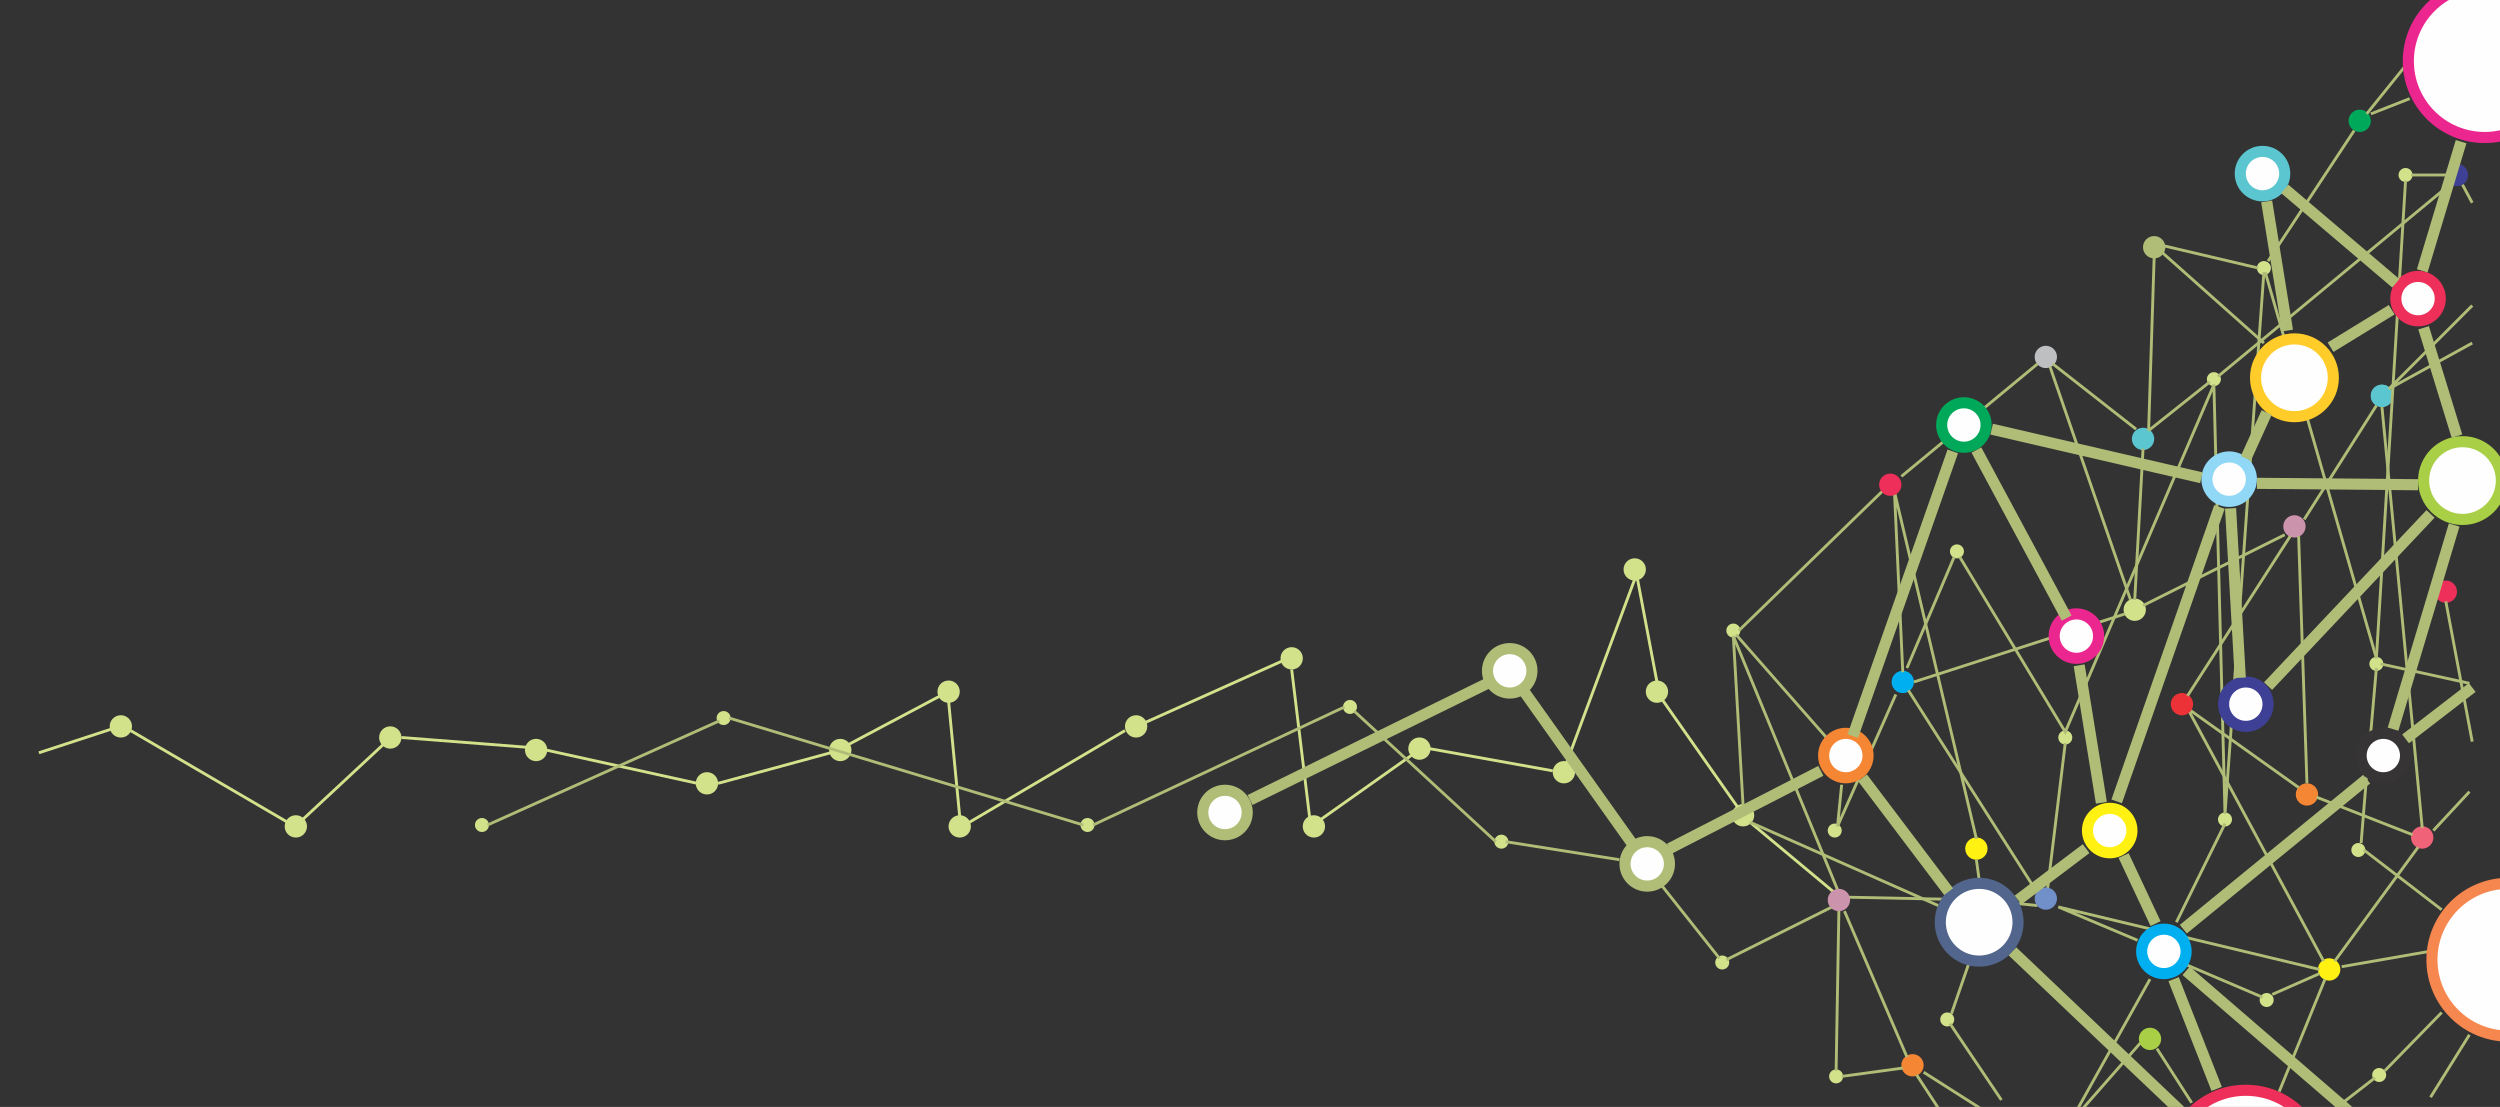 <?xml version="1.0" encoding="UTF-8"?>
<!DOCTYPE svg PUBLIC "-//W3C//DTD SVG 1.1//EN" "http://www.w3.org/Graphics/SVG/1.1/DTD/svg11.dtd">
<!-- Creator: CorelDRAW X6 -->
<svg xmlns="http://www.w3.org/2000/svg" xml:space="preserve" width="1800px" height="797px" version="1.1" style="shape-rendering:geometricPrecision; text-rendering:geometricPrecision; image-rendering:optimizeQuality; fill-rule:evenodd; clip-rule:evenodd"
viewBox="0 0 1800 797"
 xmlns:xlink="http://www.w3.org/1999/xlink">
 <rect x="0" y="0" width="1800" height="797" fill="#333333" stroke="none"/>
 <defs>
  <style type="text/css">
   <![CDATA[
    .str11 {stroke:#00A859;stroke-width:2.083}
    .str3 {stroke:#00AFEF;stroke-width:2.083}
    .str10 {stroke:#3E4095;stroke-width:2.083}
    .str7 {stroke:#5CC6D0;stroke-width:2.083}
    .str13 {stroke:#718FC8;stroke-width:2.083}
    .str29 {stroke:#A8CF45;stroke-width:2.083}
    .str9 {stroke:#AFBD77;stroke-width:2.083}
    .str8 {stroke:#BDBFC1;stroke-width:2.083}
    .str6 {stroke:#CC93AD;stroke-width:2.083}
    .str0 {stroke:#D2E28B;stroke-width:2.083}
    .str5 {stroke:#ED2F59;stroke-width:2.083}
    .str12 {stroke:#ED3237;stroke-width:2.083}
    .str4 {stroke:#F06277;stroke-width:2.083}
    .str1 {stroke:#F58634;stroke-width:2.083}
    .str2 {stroke:#FFF212;stroke-width:2.083}
    .str20 {stroke:#373435;stroke-width:8}
    .str24 {stroke:#00A859;stroke-width:8}
    .str17 {stroke:#00AFEF;stroke-width:8}
    .str18 {stroke:#3E4095;stroke-width:8}
    .str25 {stroke:#52658C;stroke-width:8}
    .str22 {stroke:#5CC6D0;stroke-width:8}
    .str23 {stroke:#91D8F7;stroke-width:8}
    .str27 {stroke:#A8CF45;stroke-width:8}
    .str14 {stroke:#AFBD77;stroke-width:8}
    .str19 {stroke:#EC268F;stroke-width:8}
    .str21 {stroke:#ED2F59;stroke-width:8}
    .str15 {stroke:#F58634;stroke-width:8}
    .str28 {stroke:#F5874F;stroke-width:8}
    .str26 {stroke:#FFCC29;stroke-width:8}
    .str16 {stroke:#FFF212;stroke-width:8}
    .fil1 {fill:none}
    .fil12 {fill:#00A859}
    .fil4 {fill:#00AFEF}
    .fil11 {fill:#3E4095}
    .fil8 {fill:#5CC6D0}
    .fil14 {fill:#718FC8}
    .fil16 {fill:#A8CF45}
    .fil10 {fill:#AFBD77}
    .fil9 {fill:#BDBFC1}
    .fil7 {fill:#CC93AD}
    .fil0 {fill:#D2E28B}
    .fil6 {fill:#ED2F59}
    .fil13 {fill:#ED3237}
    .fil5 {fill:#F06277}
    .fil2 {fill:#F58634}
    .fil15 {fill:#FEFEFE}
    .fil3 {fill:#FFF212}
   ]]>
  </style>
 </defs>
 <g id="Layer_x0020_1">
  <circle class="fil0 str0" cx="87" cy="523" r="7"/>
  <circle class="fil0 str0" cx="213" cy="595" r="7"/>
  <circle class="fil0 str0" cx="281" cy="531" r="7"/>
  <circle class="fil0 str0" cx="386" cy="540" r="7"/>
  <circle class="fil0 str0" cx="509" cy="564" r="7"/>
  <circle class="fil0 str0" cx="605" cy="540" r="7"/>
  <circle class="fil0 str0" cx="683" cy="498" r="7"/>
  <circle class="fil0 str0" cx="691" cy="595" r="7"/>
  <circle class="fil0 str0" cx="818" cy="523" r="7"/>
  <circle class="fil0 str0" cx="930" cy="474" r="7"/>
  <circle class="fil0 str0" cx="946" cy="595" r="7"/>
  <circle class="fil0 str0" cx="1022" cy="539" r="7"/>
  <circle class="fil0 str0" cx="1126" cy="556" r="7"/>
  <circle class="fil0 str0" cx="1177" cy="410" r="7"/>
  <circle class="fil0 str0" cx="1193" cy="498" r="7"/>
  <circle class="fil0 str0" cx="1255" cy="587" r="7"/>
  <circle class="fil0 str0" cx="347" cy="594" r="4"/>
  <circle class="fil0 str0" cx="521" cy="517" r="4"/>
  <circle class="fil0 str0" cx="783" cy="594" r="4"/>
  <circle class="fil0 str0" cx="972" cy="509" r="4"/>
  <circle class="fil0 str0" cx="1081" cy="606" r="4"/>
  <circle class="fil0 str0" cx="1240" cy="693" r="4"/>
  <circle class="fil0 str0" cx="1322" cy="775" r="4"/>
  <circle class="fil0 str0" cx="1402" cy="734" r="4"/>
  <circle class="fil0 str0" cx="1321" cy="598" r="4"/>
  <circle class="fil0 str0" cx="1713" cy="774" r="4"/>
  <circle class="fil0 str0" cx="1632" cy="720" r="4"/>
  <circle class="fil0 str0" cx="1698" cy="612" r="4"/>
  <circle class="fil0 str0" cx="1602" cy="590" r="4"/>
  <circle class="fil0 str0" cx="1487" cy="531" r="4"/>
  <circle class="fil0 str0" cx="1711" cy="478" r="4"/>
  <circle class="fil0 str0" cx="1537" cy="439" r="7"/>
  <circle class="fil0 str0" cx="1409" cy="397" r="4"/>
  <circle class="fil0 str0" cx="1248" cy="454" r="4"/>
  <circle class="fil0 str0" cx="1594" cy="273" r="4"/>
  <circle class="fil0 str0" cx="1630" cy="193" r="4"/>
  <circle class="fil0 str0" cx="1732" cy="126" r="4"/>
  <line class="fil1 str0" x1="28" y1="542" x2="80" y2= "525" />
  <line class="fil1 str0" x1="94" y1="526" x2="207" y2= "592" />
  <line class="fil1 str0" x1="218" y1="590" x2="276" y2= "536" />
  <line class="fil1 str0" x1="379" y1="538" x2="289" y2= "531" />
  <line class="fil1 str0" x1="393" y1="540" x2="502" y2= "564" />
  <line class="fil1 str0" x1="517" y1="564" x2="598" y2= "542" />
  <line class="fil1 str0" x1="611" y1="536" x2="677" y2= "501" />
  <line class="fil1 str0" x1="683" y1="505" x2="691" y2= "588" />
  <line class="fil1 str0" x1="810" y1="526" x2="698" y2= "592" />
  <line class="fil1 str0" x1="923" y1="476" x2="825" y2= "520" />
  <line class="fil1 str0" x1="930" y1="482" x2="943" y2= "589" />
  <line class="fil1 str0" x1="1016" y1="544" x2="951" y2= "590" />
  <line class="fil1 str0" x1="1029" y1="539" x2="1118" y2= "555" />
  <line class="fil1 str0" x1="1177" y1="417" x2="1128" y2= "549" />
  <line class="fil1 str0" x1="1193" y1="491" x2="1179" y2= "417" />
  <line class="fil1 str0" x1="1251" y1="581" x2="1197" y2= "504" />
  <circle class="fil2 str1" cx="1377" cy="767" r="7"/>
  <circle class="fil3 str2" cx="1423" cy="611" r="7"/>
  <circle class="fil4 str3" cx="1370" cy="491" r="7"/>
  <circle class="fil2 str1" cx="1661" cy="572" r="7"/>
  <circle class="fil3 str2" cx="1677" cy="698" r="7"/>
  <circle class="fil5 str4" cx="1744" cy="603" r="7"/>
  <circle class="fil6 str5" cx="1761" cy="426" r="7"/>
  <circle class="fil7 str6" cx="1652" cy="379" r="7"/>
  <circle class="fil8 str7" cx="1715" cy="285" r="7"/>
  <circle class="fil9 str8" cx="1473" cy="257" r="7"/>
  <circle class="fil8 str7" cx="1543" cy="316" r="7"/>
  <circle class="fil8 str7" cx="1715" cy="285" r="7"/>
  <circle class="fil10 str9" cx="1551" cy="178" r="7"/>
  <circle class="fil11 str10" cx="1769" cy="126" r="7"/>
  <circle class="fil12 str11" cx="1699" cy="87" r="7"/>
  <line class="fil1 str0" x1="1320" y1="642" x2="1260" y2= "592" />
  <polyline class="fil1 str9" points="1423,619 1427,648 1331,646 "/>
  <line class="fil1 str9" x1="1427" y1="648" x2="1467" y2= "652" />
  <line class="fil1 str9" x1="1373" y1="761" x2="1328" y2= "656" />
  <line class="fil1 str9" x1="1248" y1="458" x2="1324" y2= "643" />
  <polyline class="fil1 str9" points="1423,604 1364,354 1370,484 "/>
  <line class="fil1 str9" x1="1252" y1="454" x2="1356" y2= "353" />
  <line class="fil1 str9" x1="1467" y1="643" x2="1374" y2= "497" />
  <polyline class="fil1 str9" points="1670,698 1482,653 1539,677 "/>
  <polyline class="fil1 str9" points="1673,692 1575,510 1655,567 "/>
  <circle class="fil13 str12" cx="1571" cy="507" r="7"/>
  <line class="fil1 str9" x1="1668" y1="574" x2="1737" y2= "601" />
  <line class="fil1 str9" x1="1741" y1="610" x2="1681" y2= "692" />
  <line class="fil1 str9" x1="1750" y1="790" x2="1778" y2= "745" />
  <line class="fil1 str9" x1="1380" y1="774" x2="1397" y2= "800" />
  <line class="fil1 str9" x1="1645" y1="385" x2="1543" y2= "436" />
  <line class="fil1 str9" x1="1649" y1="386" x2="1575" y2= "501" />
  <line class="fil1 str9" x1="1655" y1="386" x2="1661" y2= "564" />
  <line class="fil1 str9" x1="1761" y1="433" x2="1780" y2= "534" />
  <line class="fil1 str9" x1="1659" y1="374" x2="1711" y2= "292" />
  <line class="fil1 str9" x1="1715" y1="293" x2="1744" y2= "596" />
  <line class="fil1 str9" x1="1369" y1="343" x2="1467" y2= "262" />
  <line class="fil1 str9" x1="1476" y1="264" x2="1534" y2= "432" />
  <line class="fil1 str9" x1="1543" y1="323" x2="1537" y2= "432" />
  <line class="fil1 str9" x1="1538" y1="309" x2="1478" y2= "262" />
  <line class="fil1 str9" x1="1551" y1="185" x2="1547" y2= "310" />
  <line class="fil1 str9" x1="1557" y1="182" x2="1630" y2= "247" />
  <line class="fil1 str9" x1="1547" y1="310" x2="1591" y2= "275" />
  <line class="fil1 str9" x1="1765" y1="132" x2="1597" y2= "271" />
  <line class="fil1 str9" x1="1773" y1="133" x2="1780" y2= "146" />
  <line class="fil1 str9" x1="1626" y1="193" x2="1558" y2= "177" />
  <line class="fil1 str9" x1="1633" y1="188" x2="1695" y2= "94" />
  <line class="fil1 str9" x1="1707" y1="82" x2="1735" y2= "71" />
  <line class="fil1 str9" x1="1733" y1="46" x2="1704" y2= "82" />
  <polyline class="fil1 str9" points="1411,401 1487,527 1594,277 1602,586 1630,196 "/>
  <line class="fil1 str9" x1="1373" y1="481" x2="1407" y2= "401" />
  <line class="fil1 str9" x1="1378" y1="491" x2="1530" y2= "442" />
  <polyline class="fil1 str9" points="1365,500 1323,595 1326,565 "/>
  <line class="fil1 str9" x1="1315" y1="531" x2="1250" y2= "457" />
  <line class="fil1 str9" x1="1255" y1="580" x2="1248" y2= "458" />
  <line class="fil1 str9" x1="1260" y1="592" x2="1400" y2= "654" />
  <line class="fil1 str9" x1="1487" y1="535" x2="1474" y2= "642" />
  <line class="fil1 str9" x1="1324" y1="655" x2="1322" y2= "771" />
  <line class="fil1 str9" x1="1370" y1="769" x2="1326" y2= "775" />
  <line class="fil1 str9" x1="1319" y1="653" x2="1243" y2= "691" />
  <line class="fil1 str9" x1="1196" y1="637" x2="1238" y2= "690" />
  <line class="fil1 str9" x1="1084" y1="606" x2="1166" y2= "619" />
  <line class="fil1 str9" x1="1077" y1="606" x2="975" y2= "512" />
  <line class="fil1 str9" x1="787" y1="594" x2="968" y2= "509" />
  <line class="fil1 str9" x1="525" y1="517" x2="780" y2= "594" />
  <line class="fil1 str9" x1="351" y1="594" x2="518" y2= "519" />
  <line class="fil1 str9" x1="1405" y1="730" x2="1433" y2= "649" />
  <line class="fil1 str9" x1="1441" y1="792" x2="1404" y2= "737" />
  <line class="fil1 str9" x1="1385" y1="772" x2="1429" y2= "800" />
  <line class="fil1 str9" x1="1495" y1="800" x2="1548" y2= "705" />
  <line class="fil1 str9" x1="1541" y1="751" x2="1498" y2= "800" />
  <line class="fil1 str9" x1="1553" y1="755" x2="1578" y2= "794" />
  <line class="fil1 str9" x1="1575" y1="695" x2="1629" y2= "718" />
  <line class="fil1 str9" x1="1636" y1="716" x2="1670" y2= "701" />
  <line class="fil1 str9" x1="1641" y1="786" x2="1674" y2= "705" />
  <line class="fil1 str9" x1="1679" y1="800" x2="1710" y2= "776" />
  <line class="fil1 str9" x1="1717" y1="771" x2="1758" y2= "729" />
  <line class="fil1 str9" x1="1686" y1="696" x2="1749" y2= "685" />
  <line class="fil1 str9" x1="1702" y1="612" x2="1758" y2= "655" />
  <line class="fil1 str9" x1="1704" y1="558" x2="1700" y2= "607" />
  <line class="fil1 str9" x1="1752" y1="598" x2="1778" y2= "570" />
  <line class="fil1 str9" x1="1711" y1="481" x2="1707" y2= "527" />
  <line class="fil1 str9" x1="1714" y1="478" x2="1778" y2= "492" />
  <polyline class="fil1 str9" points="1780,247 1720,280 1780,220 "/>
  <line class="fil1 str9" x1="1732" y1="130" x2="1711" y2= "474" />
  <line class="fil1 str9" x1="1736" y1="126" x2="1762" y2= "126" />
  <line class="fil1 str9" x1="1711" y1="474" x2="1631" y2= "196" />
  <line class="fil1 str9" x1="1602" y1="593" x2="1567" y2= "664" />
  <circle class="fil14 str13" cx="1473" cy="647" r="7"/>
  <circle class="fil15 str14" cx="882" cy="585" r="16"/>
  <circle class="fil15 str14" cx="1087" cy="483" r="16"/>
  <circle class="fil15 str14" cx="1186" cy="622" r="16"/>
  <circle class="fil15 str15" cx="1329" cy="544" r="16"/>
  <circle class="fil15 str16" cx="1519" cy="598" r="16"/>
  <circle class="fil15 str17" cx="1558" cy="685" r="16"/>
  <circle class="fil15 str18" cx="1617" cy="507" r="16"/>
  <circle class="fil15 str19" cx="1495" cy="458" r="16"/>
  <circle class="fil15 str20" cx="1716" cy="544" r="16"/>
  <circle class="fil15 str21" cx="1741" cy="215" r="16"/>
  <circle class="fil15 str22" cx="1629" cy="125" r="16"/>
  <circle class="fil15 str23" cx="1605" cy="345" r="16"/>
  <circle class="fil15 str24" cx="1414" cy="306" r="16"/>
  <circle class="fil15 str25" cx="1425" cy="664" r="28"/>
  <circle class="fil15 str26" cx="1652" cy="272" r="28"/>
  <circle class="fil15 str27" cx="1773" cy="346" r="28"/>
  <circle class="fil15 str28" cx="1806" cy="691" r="55"/>
  <circle class="fil15 str19" cx="1789" cy="44" r="55"/>
  <circle class="fil15 str21" cx="1617" cy="840" r="55"/>
  <line class="fil1 str14" x1="900" y1="576" x2="1071" y2= "492" />
  <line class="fil1 str14" x1="1096" y1="496" x2="1177" y2= "610" />
  <line class="fil1 str14" x1="1202" y1="611" x2="1311" y2= "555" />
  <line class="fil1 str14" x1="1341" y1="560" x2="1403" y2= "642" />
  <line class="fil1 str14" x1="1502" y1="611" x2="1453" y2= "648" />
  <line class="fil1 str14" x1="1406" y1="325" x2="1334" y2= "530" />
  <line class="fil1 str14" x1="1423" y1="324" x2="1488" y2= "445" />
  <line class="fil1 str14" x1="1497" y1="479" x2="1513" y2= "578" />
  <line class="fil1 str14" x1="1524" y1="577" x2="1598" y2= "365" />
  <line class="fil1 str14" x1="1606" y1="366" x2="1613" y2= "488" />
  <line class="fil1 str14" x1="1633" y1="494" x2="1750" y2= "370" />
  <line class="fil1 str14" x1="1723" y1="525" x2="1767" y2= "378" />
  <line class="fil1 str14" x1="1732" y1="532" x2="1780" y2= "495" />
  <line class="fil1 str14" x1="1529" y1="616" x2="1552" y2= "665" />
  <line class="fil1 str14" x1="1572" y1="669" x2="1704" y2= "561" />
  <line class="fil1 str14" x1="1449" y1="685" x2="1570" y2= "800" />
  <line class="fil1 str14" x1="1565" y1="705" x2="1596" y2= "784" />
  <line class="fil1 str14" x1="1574" y1="699" x2="1691" y2= "800" />
  <line class="fil1 str14" x1="1434" y1="309" x2="1585" y2= "344" />
  <line class="fil1 str14" x1="1625" y1="348" x2="1741" y2= "349" />
  <line class="fil1 str14" x1="1632" y1="297" x2="1617" y2= "330" />
  <line class="fil1 str14" x1="1745" y1="236" x2="1769" y2= "314" />
  <line class="fil1 str14" x1="1678" y1="250" x2="1722" y2= "223" />
  <line class="fil1 str14" x1="1632" y1="145" x2="1647" y2= "238" />
  <line class="fil1 str14" x1="1645" y1="136" x2="1725" y2= "204" />
  <line class="fil1 str14" x1="1772" y1="102" x2="1744" y2= "195" />
  <circle class="fil6 str5" cx="1361" cy="349" r="7"/>
  <circle class="fil16 str29" cx="1548" cy="748" r="7"/>
  <circle class="fil7 str6" cx="1324" cy="648" r="7"/>
 </g>
</svg>
